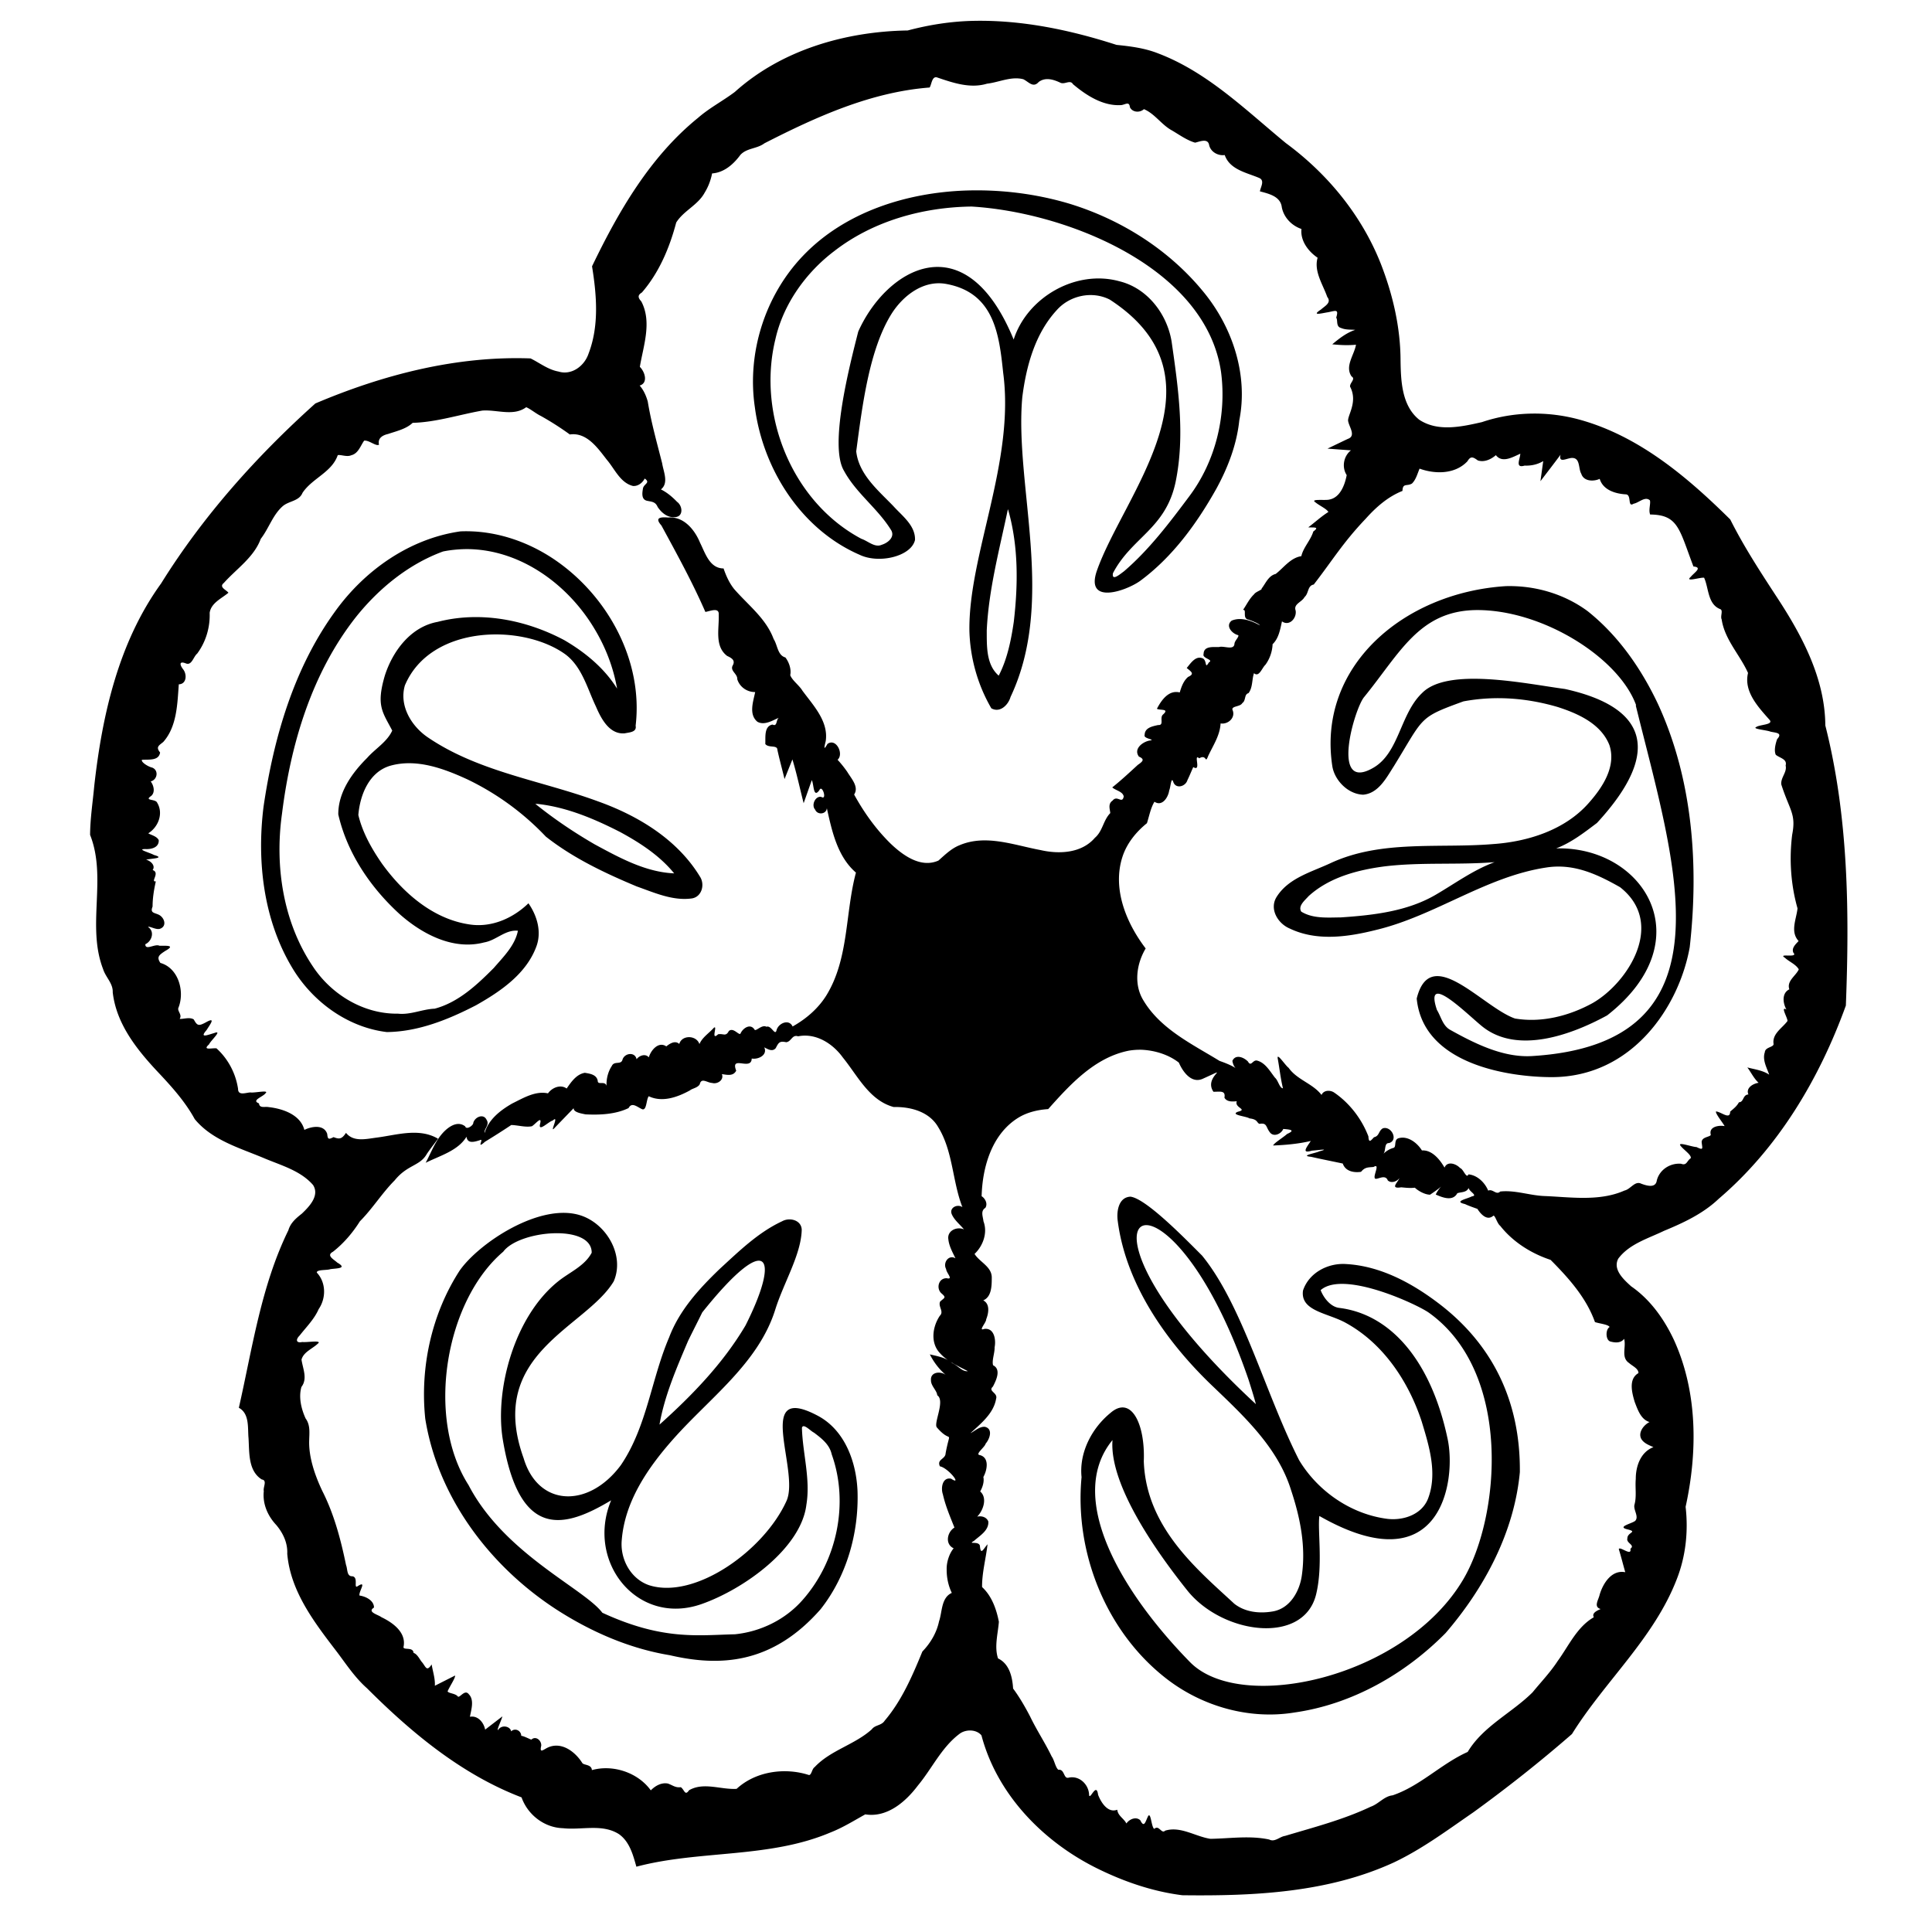 <svg width="400" height="400" viewBox="0 0 105.833 105.833" xmlns="http://www.w3.org/2000/svg"><path style="fill:#000;stroke-width:.446" d="M408.256 248.984c-7.81.154-15.58 1.378-23.108 3.375-21.763.345-44.27 6.801-60.695 21.575-4.161 3.145-8.908 5.592-12.879 9.062-16.882 13.66-27.985 32.878-37.277 52.178 1.634 10.101 2.53 20.946-1.236 30.691-1.444 4.31-5.939 7.703-10.573 6.254-3.621-.644-6.626-3.056-9.777-4.6-26.018-.95-51.763 5.71-75.568 15.815-20.713 18.581-39.445 39.545-54.172 63.21-14.937 20.638-20.698 46.194-23.471 71.095-.53 5.711-1.434 11.505-1.46 17.193 5.993 15.133-1.28 31.974 4.562 47.12.898 2.89 3.527 5.009 3.384 8.152 1.302 11.474 8.96 20.718 16.61 28.79 4.543 4.85 8.983 9.888 12.183 15.735 6.003 7.316 15.54 10.057 23.957 13.56 6.094 2.626 13.103 4.406 17.596 9.582 2.384 3.73-1.34 7.58-3.916 10.042-2.036 1.611-3.997 3.243-4.748 5.847-9.58 19.56-12.634 41.38-17.395 62.344 3.818 2.059 3.064 7.127 3.397 10.629.322 4.998-.202 11.507 4.664 14.543 2.037.302.366 2.709.701 4.1-.485 4.427 1.359 8.674 4.356 11.857 2.409 2.852 4.062 6.343 3.879 10.123 1.136 13.354 9.688 24.326 17.537 34.584 3.288 4.392 6.32 8.985 10.464 12.644 15.7 15.69 33.314 30.32 54.274 38.32 2.16 6.124 7.999 10.639 14.543 10.823 6.517.741 13.796-1.669 19.68 2.102 3.71 2.637 4.93 7.269 6.097 11.421 22.183-5.888 46.611-2.846 68.215-12.046 4.26-1.666 8.265-4.167 12.166-6.334 7.667 1.234 14.186-4.427 18.48-10.137 4.929-5.928 8.274-13.339 14.518-18.067 2.203-1.756 6.046-1.708 7.8.479 5.47 20.686 21.538 37.197 40.37 46.578 9.461 4.7 19.665 8.235 30.162 9.547 25.125.312 51.177-.872 74.361-11.555 9.941-4.726 18.823-11.37 27.864-17.588 11.918-8.643 23.501-17.804 34.588-27.463 11.562-18.555 28.754-33.575 36.779-54.296 3.188-8.068 4.125-16.925 3.133-25.489 4.25-19.32 4.23-40.384-4.12-58.644-3.437-7.307-8.295-14.153-14.997-18.781-2.587-2.352-6.557-5.9-4.526-9.725 3.866-5.176 10.47-7.057 16.065-9.762 6.886-2.848 13.76-6.06 19.218-11.265 20.912-17.843 35.364-42.194 44.633-67.842 1.269-32.881.92-66.277-7.213-98.358-.106-16.547-8.188-31.603-17.039-45.09-5.837-8.94-11.566-17.71-16.342-27.238-14.971-14.813-31.835-29.118-52.503-34.937-11.309-3.196-23.543-3.02-34.69.748-7.135 1.626-15.503 3.51-22.05-.86-6.116-4.929-6.424-13.575-6.534-20.808-.03-11.606-2.723-23.152-6.933-33.938-6.705-16.993-18.691-31.592-33.35-42.377-14.078-11.589-27.55-24.959-44.928-31.527-4.64-1.825-9.635-2.461-14.53-2.953-16.194-5.226-33.116-8.79-50.206-8.438zm-12.904 19.834c5.63 1.9 11.67 4.028 17.627 2.229 4.224-.488 8.5-2.676 12.757-1.565 1.933.944 3.442 3.173 5.405.965 2.322-1.748 5.097-.904 7.46.188 1.582.938 3.546-1.18 4.588.595 4.72 3.973 10.616 7.787 17.034 7.325 1.466-.234 2.706-1.368 2.949.761.905 1.863 3.493 1.994 4.922.672 3.884 1.645 6.208 5.556 9.933 7.53 2.575 1.527 5.245 3.444 8.037 4.238 1.612-.363 4.479-1.683 4.918.834.567 2.477 3.19 3.854 5.479 3.512 1.815 5.21 7.79 6.175 12.225 8.1 1.878.96.343 3.192.132 4.65 3.098.84 7.233 1.728 7.686 5.587.697 3.594 3.478 6.47 6.902 7.625-.439 4.144 2.396 7.879 5.668 10.098-1.368 4.804 1.863 9.385 3.387 13.762 1.598 2.023-.776 3.14-2.17 4.398-3.701 2.442.307 1.289 2.523.971 2.758-.573 3.706-1.115 2.788 1.926.67.78-.215 3.133 1.718 3.615 1.555.68 3.348.537 4.977.648-3.09 1.036-5.607 3.018-8.076 5.079 2.79.29 5.562.414 8.334.148-.616 3.617-4.014 7.569-1.543 11.146 1.529.888-.667 2.224-.54 3.567 2.949 5.547-1.24 10.444-.634 12.275.374 1.949 2.783 5.06-.129 6.07-2.392 1.129-4.77 2.286-7.156 3.424 2.746.199 5.49.424 8.238.604-2.613 2.022-3.29 5.921-1.5 8.703-.646 3.402-2.262 7.836-6.045 8.572-1.3.421-6.963-.372-4.947.971 1.331 1.124 3.987 2.31 4.562 3.398-2.516 1.575-4.696 3.617-7.064 5.397 1.832.127 4.165-.29 1.771 1.453-.911 3.055-3.516 5.59-4.207 8.668-3.836.582-6.2 4.087-9.006 6.244-2.526.612-3.514 3.297-4.96 5.16.362.375-2.107 1.099-2.598 1.957-1.675 1.547-2.625 3.667-3.912 5.514 1.485-.23-.438 3.115 2.002 3.424 1.256.483 3.515 1.312 3.918 1.994-2.915-1.613-6.646-3.024-9.893-1.66-2.345 1.827.114 4.609 2.31 5.113.311.656-1.342 2-1.349 3.102-.259 2.327-3.753.526-5.42 1.062-2.057.046-5.385-.446-5.41 2.447-.603 1.578 3.687 1.93 1.861 2.944-1.496 2.46-.612-.227-1.957-1.307-2.593-1.347-4.413 1.586-5.832 3.278 1.617 1.321 2.878 2.057.49 3.126-1.623 1.391-2.355 3.469-2.94 5.458-3.897-.975-6.47 2.762-8.013 5.728.91.657 4.616-.18 2.145 2.023-1.338 1.128.547 3.854-1.742 3.694-2.023.46-4.692.931-4.715 3.506-.535 1.338 4.175 1.59 1.797 1.931-2.516.437-5.804 2.949-3.809 5.647 2.217.963 1.283 1.752-.398 2.916-2.931 2.696-5.849 5.41-8.961 7.898 1.186 1.09 3.755 1.445 4.023 3.211-.548 2.763-2.29-.665-3.92 1.434-1.713 1.146-.898 3.042-.799 4.377-2.489 2.522-2.653 6.344-5.402 8.674-4.68 5.456-12.588 5.808-19.13 4.3-9.27-1.718-19.187-5.63-28.43-1.68-2.884 1.154-5.12 3.386-7.375 5.374-6.193 2.756-12.51-1.849-16.825-5.979-5.19-5.095-9.384-11.017-12.785-17.207 1.807-2.727-1.057-5.665-2.418-7.982a39.78 39.78 0 0 0-3.39-4.229c2.318-2.01-.536-7.794-3.557-5.55-1.436 2.55-1.132 1.125-.607-.983 1.044-6.975-4.374-12.55-8.18-17.727-1.182-1.949-3.464-3.455-4.281-5.421.46-2.127-.464-4.646-1.696-6.239-2.774-.776-2.733-4.336-4.129-6.478-2.672-7.24-9.011-11.945-13.892-17.578-1.702-2.135-2.81-4.643-3.697-7.205-4.909-.016-6.432-5.41-8.235-8.993-1.86-4.564-5.71-9.326-11.16-8.888-2.79-.2-4.905-.011-2.426 2.8 5.416 9.975 10.896 19.931 15.434 30.346 1.53-.183 4.948-1.845 4.69 1.04.204 4.796-1.549 11.004 2.952 14.411 1.62.765 3.052 1.545 1.885 3.498-.803 1.86 1.787 2.772 1.68 4.696.841 2.722 3.454 4.548 6.289 4.494-.684 3.334-2.33 7.844.767 10.424 2.5 1.426 5.423-.517 7.514-1.381-1.04.807-.462 3.213-2.205 2.37-3.03.6-2.408 4.509-2.525 6.835 1.203 1.507 4.221.195 4.248 2.059.745 3.433 1.69 6.822 2.506 10.24.922-2.296 1.846-4.59 2.767-6.887 1.463 4.765 2.647 10.296 3.944 15.377.954-2.702 1.911-5.403 2.863-8.105.778 1.526.476 6.503 2.65 3.542.988-2.307 2.873 3.761.664 2.34-2.085-.393-3.581 2.934-2.133 4.48.765 1.955 3.914 1.686 4.104-.501 1.791 8.047 3.69 16.956 10.217 22.611-3.835 14.278-2.417 30.186-10.416 43.168-2.886 4.609-7.114 8.224-11.826 10.867-1.262-2.727-4.857-1.2-5.602 1.166-.536 2.482-1.817-1.734-3.596-1.07-1.576-.932-3.83 1.883-4.193.959-1.481-2.28-4.164-.418-4.945 1.506-.67.496-2.471-2.33-4.06-.967-1.069 2.088-1.938.786-3.772 1.137-2.735 2.57.01-3.537-1.516-2.246-1.688 1.884-4.01 3.301-5.04 5.693-.989-3.124-6.144-3.337-7.071-.043-1.532-1.436-3.548.04-4.555.848-2.753-1.872-5.442 1.38-6.143 3.861-1.188-1.462-3.402-.614-4.295.656-.53-2.662-4.12-2.23-4.921.057-.487 2.103-2.893.349-3.79 2.328-1.338 2.033-1.943 4.544-1.837 6.969-.536-1.94-3.104-.111-3.094-1.793-.415-2.203-2.763-2.494-4.51-2.799-2.94.473-4.83 3.225-6.4 5.521-2.159-1.57-5.156-.294-6.555 1.7-4.433-.977-8.746 1.682-12.602 3.572-4.12 2.382-8.257 5.56-9.656 10.334-.334-1.377 1.877-2.823.703-4.598-1.045-2.348-4.129-1.033-4.69 1.065.129.77-2.38 2.632-2.825 1.222-3.05-2.406-6.748.777-8.649 3.23-2.247 2.882-3.514 6.357-5.236 9.55 4.975-2.489 11.36-4.21 14.342-9.155.33 2.622 2.857 1.787 4.658 1.233 1.775-.958-1.521 3.54 1.838.531a272.542 272.542 0 0 0 9.22-5.875c2.382.06 5 .894 7.247.434 1.309-.795 3.756-4.044 2.818-.612-.507 2.692 3.11-1.096 4.508-1.394 2.53-2.37-1.475 5.088.728 2.498 2.203-2.28 4.409-4.558 6.61-6.84-.106 1.48 2.787 1.876 4.154 2.178 5.07.245 10.492.011 15.127-2.207 1.145-2.246 3.06-.355 4.728.38 1.677.658 1.425-3.39 2.358-4.537 4.784 2.287 10.2.287 14.506-2.08.614-.603 2.725-.876 3.41-2.142.542-2.458 2.654-.485 4.318-.45 1.865.552 4.264-1.052 3.448-3.099 1.875.263 3.969.818 5.025-1.205-2.188-5.631 5.322.2 5.45-4.266 2.291.416 5.66-1.22 4.4-3.92.99.451 2.8 1.77 4.044.25 1.023-2.001 1.352-2.54 3.678-2.056 1.836-.237 2.044-2.788 4.16-2.076 6.265-1.248 12.182 2.54 15.727 7.459 5.181 6.369 9.27 15.052 17.84 17.373 5.873-.14 12.479 1.589 15.62 7.033 5.244 8.507 4.95 18.973 8.513 28.119-1.74-1.201-4.585.148-3.788 2.355.877 2.174 2.885 3.67 4.34 5.463-2.47-1.128-5.988.446-5.484 3.485.229 2.375 1.538 4.663 2.488 6.658-2.458-1.402-4.484 1.645-3.263 3.8-.02 1.201 2.715 3.807.22 3.206-2.855-.11-3.828 3.503-1.898 5.29 1.867 1.57 1.073 1.52-.426 2.882-.832 1.776 1.466 3.49-.121 5.01-2.617 3.91-3.406 9.614.152 13.23.787.893 1.698 1.627 2.653 2.304-1.921-1.076-4.147-1.46-6.309-1.98 1.462 2.894 3.39 5.37 5.861 7.455-1.76-1.686-5.722-1.45-5.463 1.617-.057 2 2.108 3.63 2.194 5.28 2.83 1.862-1.17 9.433-.205 11.2 5.419 6.381 4.891-.201 3.15 9.18-.059 2.13-3.172 2.051-2.008 4.577 2.977.567 8.025 7.025 3.928 4.341-3.09-.607-3.665 3.316-2.87 5.532.896 4.019 2.536 7.816 4.05 11.63-2.575 1.58-3.414 5.823-.274 7.286-1.483 1.733-2.523 4.78-2.457 7.39-.026 2.845.562 5.703 1.801 8.268-3.77 1.693-3.324 6.682-4.48 9.98-.847 4.048-3.037 7.691-5.854 10.608-3.497 8.51-7.217 17.21-13.23 24.275-1.115 1.781-3.356 1.427-4.54 3.053-6.018 5.425-14.503 7.316-20.066 13.271-.955.608-1.054 2.77-1.98 2.772-8.468-2.753-18.747-1.316-25.41 4.848-5.515.342-11.542-2.475-16.692.486-1.456 2.119-1.58-.093-2.887-1.07-1.898.246-2.753-.622-4.517-1.27-2.276-.465-4.494.799-6.037 2.385-4.514-6.267-13.289-9.178-20.686-7.11-.108-2.074-2.835-1.669-3.367-2.492-2.444-3.897-7.178-7.575-11.957-5.502-1.707.753-3.156 2.343-2.463-.57.12-1.839-1.899-3.593-3.48-2.139-.555-.172-2.908-1.389-3.536-1.314-.021-1.843-2.166-2.928-3.556-1.588-.244-1.76-3.32-2.508-4.543-.512-.746.403 1.225-3.552 1.47-4.75-2.018 1.55-4.032 3.104-6.052 4.65-.475-2.505-2.556-5.042-5.344-4.511.463-2.51 1.593-5.886-.377-7.904-1.397-1.868-3.083 1.254-3.832.826-.834-1.18-3.341-1.11-3.627-1.856.679-1.655 2.803-4.747 2.62-5.549l-7.098 3.588c.148-2.546-.728-4.997-1.122-7.486-1.884 2.84-2.044.647-3.626-1.064-.77-1.112-1.58-2.661-2.737-2.985-.114-2.3-3.91-.75-3.494-2.205.978-5.03-3.822-8.44-7.773-10.33-1.153-.916-5.19-1.788-2.62-3.387.004-2.445-2.79-3.892-5.078-4.218-.4-1.38 2.91-5.63-.838-3.17-1.216.534.477-3.253-1.66-3.6-2.065.085-1.646-2.515-2.232-3.916-1.846-8.952-4.184-17.864-8.346-26.053-2.654-5.602-4.82-11.986-4.597-17.812.06-2.648.423-5.347-1.252-7.62-1.559-3.398-2.51-7.491-1.477-11.08 2.246-2.92.467-6.45.03-9.597.755-2.837 4.158-3.9 6.056-5.926.241-.873-4.193-.058-5.807-.258-2.184.484-2.357-.851-.9-2.283 2.351-3.01 5.139-5.74 6.676-9.26 2.642-3.857 2.628-9.344-.659-12.832-.064-1.136 3.53-.741 4.76-1.205 2.31-.325 6.116-.206 2.414-2.314-1.137-1.086-3.995-2.465-1.506-3.791 3.786-2.964 6.92-6.656 9.467-10.692 4.44-4.457 7.799-9.947 12.205-14.37 4.494-5.569 8.842-4.982 11.28-9.253 1.237-1.85 2.628-3.59 3.943-5.384-6.64-3.918-14.507-1.296-21.518-.393-3.595.453-8.152 1.668-10.785-1.668-1.426 2.131-2.25 2.35-4.363 1.5-1.802.9-2.035.818-2.244-1.152-1.19-3.464-5.638-2.563-8.016-1.381-1.393-5.361-7.57-7.442-12.513-8.004-1.443-.27-3.217.518-3.428-1.307-2.841-1.065 1.393-2.279 2.295-3.552 1.46-1.291-3.89-.052-5.268-.288-1.487.004-4.372 1.307-4.369-1.25-.814-5.464-3.498-10.545-7.596-14.255-1.676-.124-5.064.828-2.578-1.395.495-1.247 4.949-5.19 1.791-3.95-2.115.58-5.379 2.015-2.68-1.04 1.231-1.996 3.467-4.822-.283-2.703-2.542 1.374-3.012 1.144-4.203-1.035-1.439-.972-3.885-.027-4.951-.227.94-1.396-.798-2.643-.48-3.764 2.35-5.702.133-14.045-6.295-15.863-1.386-2.092-.52-2.748 1.736-4.229 3.723-2.08.32-1.773-2.068-1.806-1.618-.785-4.995 1.826-4.954-.535 2.323-1.043 3.375-4.515.946-6.04.565-.42 2.893 1.154 4.295.585 2.524-.984 1.368-4.124-.688-4.97-1.563-.686-2.903-.588-2.006-2.796-.002-2.997.485-5.944 1.143-8.86-2.065.351 1.614-3.06-1.129-3.956 1.14-1.585-.775-3.284-2.295-3.64 1.812-.444 6.94-.482 2.742-1.665-1.238-.753-6.682-2.184-2.607-2.055 2.02.023 4.41-.704 4.308-3.123-.635-1.45-3.004-1.905-3.668-2.428 3.528-2.193 5.387-6.986 3.12-10.724-.556-1.448-4.77-.587-2.094-2.4 1.606-1.412.695-4.018-.192-5.087 2.355-.568 2.912-3.9.553-4.85-1.368-.29-3.973-1.891-3.638-2.73 2.264-.215 5.93.48 6.392-2.578-1.541-1.93-.526-2.374 1.106-3.69 4.867-5.467 4.948-13.532 5.464-20.255 2.789-.073 2.916-3.543 1.504-5.295-1.282-1.675-1.344-2.958.977-2.043 2.091.835 2.623-2.348 3.963-3.434 3.066-4.136 4.566-9.2 4.394-14.328.504-3.487 4.172-5.015 6.59-7.056-.77-1.038-3.474-1.953-1.601-3.448 4.467-5.003 10.528-8.948 12.957-15.484 2.822-3.63 4.189-8.363 7.677-11.434 2.185-1.906 5.767-1.745 6.967-4.69 3.384-5.14 10.31-7.197 12.387-13.259 1.114-.24 3.22.733 4.717.045 2.5-.599 3.253-3.322 4.547-5.13 1.745-.234 4.121 2.072 5.222 1.423-.538-2.28 1.232-3.322 3.16-3.764 2.958-1 6.374-1.746 8.647-3.914 8.327-.226 16.309-2.873 24.435-4.304 5.082-.418 10.95 2.138 15.442-1.186 1.524.616 3.44 2.264 5.215 3.104a101.963 101.963 0 0 1 10.103 6.463c5.95-.852 9.805 4.776 12.998 8.877 2.775 3.231 4.7 8.094 9.184 9.209 1.784.133 3.325-1.09 4.113-2.614 2.134 1.49-.22 1.804-.6 3.418-.297 1.736-.652 4.072 1.618 4.436 1.592.316 2.774.353 3.529 2.133 1.44 2.139 3.584 3.895 6.305 3.55 2.839-.338 2.414-4.017.505-5.359-1.65-1.716-3.517-3.3-5.66-4.356 2.842-2.242.877-6.238.434-9.167-1.827-7.204-3.858-14.372-5.059-21.708-.573-2.02-1.444-4.007-2.843-5.597 3.118-.917 1.788-4.9.066-6.563 1.258-7.473 4.314-15.756.514-22.976-1.139-1.259-1.405-2.156.203-3.135 6.05-6.974 9.719-15.729 12.054-24.566 2.565-4.146 7.622-6.103 9.987-10.489 1.282-2.065 2.147-4.373 2.613-6.756 4.253-.308 7.539-3.253 9.947-6.523 2.227-2.426 5.858-2.102 8.418-4.05 18.199-9.305 37.37-18.002 58.016-19.596.703-1.02.786-3.957 2.516-3.573zm14.99 39.688c-1.503-.013-3.006.004-4.508.049-20.972.674-42.768 7.493-57.53 23.002-13.29 13.934-19.664 34.064-16.831 53.119 2.864 21.783 16.275 42.912 36.82 51.814 6.824 3.245 18.096.532 19.412-5.224.174-5.085-4.525-8.466-7.6-11.887-5.326-5.538-12.137-11.106-13.04-19.236 2.122-15.9 4.537-35.787 12.447-48.36 4.048-6.366 11.233-11.897 19.191-10.408 16.882 3.091 18.563 17.891 19.96 31.154 4.194 31.29-12.298 64.138-11.85 90.801.281 9.474 2.92 18.854 7.695 27.049 3.055 1.73 5.944-1.176 6.75-3.992 16.041-33.933 1.31-74.38 4.13-105.293 1.38-10.882 4.482-22.257 12.071-30.508 4.561-5.18 12.458-6.886 18.648-3.715 42.569 27.647 4.736 68.435-4.595 95.375-3.964 11.83 10.137 7.03 15.234 3.412 11.4-8.411 19.935-20.157 26.799-32.416 4.064-7.437 7.149-15.5 8.035-23.97 3.152-15.862-2.293-32.457-12.346-44.825-12.183-15.044-29.303-25.841-47.77-31.394-10.097-2.957-20.604-4.46-31.122-4.547zm-2.774 5.682c33.408 1.99 82.357 21.442 87.614 58.187 1.982 15.222-1.948 31.34-11.225 43.639-6.87 9.19-14.093 18.761-22.965 26.338-1.095.742-4.32 3.658-3.771.566 6.586-12.615 18.528-15.553 21.99-32.006 3.363-16.292.933-33.042-1.398-49.297-1.589-9.73-8.56-18.838-18.399-21.205-15.185-4.176-32.294 5.6-37.066 20.477-17.061-41.596-44.823-24.7-54.58-2.778-3.067 12.08-10.3 40.034-4.993 48.883 4.23 7.804 11.734 13.125 16.395 20.59 1.737 2.487-.886 4.683-3.115 5.365-2.46 1.135-4.865-1.323-7.182-2.088-24.372-12.94-36.68-43.625-30.191-70.095 2.74-12.202 10.6-23.316 20.675-30.938 13.655-10.592 31.094-15.416 48.211-15.638zm192.682 86.796-.008.2c-.204 1.984-1.793 4.96 1.537 3.97 2.268.1 4.58-.393 6.525-1.586l-.982 7.065c2.362-3.093 4.738-6.175 7.065-9.295-.816 3.325 2.531.934 4.312 1.14 2.633.193 1.919 3.792 2.959 5.518.888 2.83 4.483 2.762 6.473 1.809 1.182 3.908 5.431 5.208 9.088 5.441 2.291-.008.527 4.759 2.822 3.293 1.892-.34 4.043-2.74 5.726-1.182.331 1.22-.563 3.388.088 4.971 9.885.092 10.197 5.118 15.194 18.254 3.361.29.281 2.148-.922 3.611-2.29 2.037 3.298.126 4.666.33 1.659 3.566 1.211 9.306 5.674 11.036 1.111.436-.059 2.498.496 3.601 1.057 7.124 6.427 12.449 9.256 18.81-1.575 6.556 3.615 11.998 7.593 16.5 1.403 1.734-3.527 1.575-4.761 2.512-1.443.663 3.853 1.052 5.091 1.606 1.973.42 4.31.396 2.29 2.633-.579 1.655-1.153 3.997-.465 5.478 1.415 1.157 4.088 1.5 3.457 3.766.574 2.313-1.765 4.195-1.528 6.629 2.893 9.11 5.274 10.29 3.83 17.635-1.086 8.633-.495 17.552 1.87 25.898-.381 3.769-2.666 8.16.382 11.463-.694.835-2.646 2.365-1.83 4.111 1.886 2.028-5.734.03-2.957 1.791 1.525 1.415 3.8 2.25 4.854 4.055-1.047 2.317-4.316 4.056-3.323 7.014-2.722 1.321-2.283 4.88-1.01 7.093-2.249-1.322.415 2.874.362 4.024-1.798 2.5-5.471 4.456-4.879 8.111-.054 1.172-2.955 1.017-3.078 2.865-.918 2.687.678 5.397 1.535 7.87-2.292-1.543-5.061-1.83-7.67-2.54 1.336 1.784 2.297 3.88 3.95 5.395-2.045.288-4.564 1.875-3.573 4.105-2.045.063-1.536 2.692-3.326 2.737-.851 1.505-1.795 2.149-3.082 3.279-.015 3.037-3.171.056-4.963-.059-.342.63 2.183 3.683 3.014 5.145-2.092-.376-5.656.212-4.85 3.072-.31.807-3.135.673-3.215 2.524.199 2.191.831 3.058-1.797 1.765-1.605-.055-6.227-1.786-5.773-.697.905 1.481 4.117 3.42 3.734 4.615-1.38.894-1.372 2.718-3.394 1.942-3.823-.32-7.57 2.072-8.52 5.865-.406 2.85-3.629 1.807-5.449 1.148-2.233-1.156-3.746 1.943-5.894 2.393-8.819 3.928-19.134 2.28-28.127 1.93-5.201-.195-10.312-2.162-15.516-1.584-1.429 1.385-2.557-1.044-4.223-.317-1.143-2.799-3.808-5.43-6.931-5.707-.713 1.728-1.758-1.888-2.946-2.228-1.37-1.511-4.47-2.57-5.455-.141-1.626-2.845-4.404-6.27-7.935-6.031-1.622-2.623-4.887-5.208-8.13-4.31-1.883.477-.706 3.098-1.866 3.41a7.988 7.988 0 0 0-3.514 2.074c.925-1.164.188-3.854 1.979-3.766 3.373-1.034.782-6.111-2.186-5.174-1.572.889-1.184 2.712-3.115 3.129-1.172 1.268-1.825 2.163-1.963-.295-2.352-6.136-6.604-11.698-12.04-15.406-1.402-.937-3.673-.866-4.421.85-3.077-4.034-8.591-5.292-11.555-9.526-1.117-.757-4.229-5.612-3.824-3.24.64 3.473.99 7.003 1.84 10.433-1.2-.022-1.676-2.775-2.795-3.712-1.792-2.274-3.445-5.394-6.469-6.055-1.472-.078-1.932 2.312-3.04.363-1.436-1.479-4.345-2.684-5.458-.223.651 4.06 4.208 3.044-4.488.018-9.625-5.901-20.643-11.126-26.686-21.137-3.526-5.633-2.551-12.855.725-18.359-6.85-8.988-11.83-21.055-8.106-32.326 1.554-4.663 4.76-8.604 8.55-11.662.797-2.494 1.328-5.406 2.642-7.53 2.734 1.819 4.87-1.602 5.181-4 .49-.926.694-5.256 1.456-2.873.944 2.508 4.315 1.507 4.945-.73.742-1.496 1.347-3.053 2.045-4.568 3.047 1.879-.129-4.983 2.084-3.08 2.76-1.592 1.981 2.199 3.154-.815 1.714-3.692 4.155-7.234 4.35-11.432 2.688.432 5.41-2.11 4.164-4.812-.304-1.364 2.789-.992 3.468-2.34 1.337-.874.593-3.082 2.172-3.477 1.535-2.01 1.15-4.713 1.926-7.013 1.787 1.574 2.795-1.83 4.004-2.944 1.55-2.087 2.44-4.72 2.53-7.236 2.17-2.05 2.672-5.224 3.298-8.016 2.58 1.874 5.283-1.207 4.785-3.84-.793-2.285 2.202-2.91 3.133-4.689 1.531-1.323.996-4.02 3.236-4.404 6.566-8.478 10.323-14.806 18.239-23.102 3.615-4.045 7.807-7.753 12.914-9.77.094-2.89 1.548-1.53 3.336-2.591 1.422-1.394 1.907-3.445 2.672-5.234 5.544 1.993 12.488 1.984 16.802-2.582 1.166-1.973 2.012-1.488 3.66-.297 2.28.735 4.622-.385 6.335-1.86 2.233 2.936 5.993.63 8.57-.502zm-179.926 19.48.125.358.053.153c3.553 12.653 3.403 26.09 1.887 39.052-.94 6.442-2.307 13.184-5.291 18.881-4.461-3.858-4.173-10.465-4.2-15.87.66-14.279 4.47-28.492 7.426-42.573zM228.1 428.247c-17.92 2.546-33.725 13.726-44.13 28.262-14.447 19.952-21.468 44.262-25.017 68.367-2.401 19.177-.063 39.655 9.975 56.475 7.05 11.908 19.408 21.032 33.287 22.714 11.059-.111 21.631-4.393 31.324-9.402 8.643-4.88 17.756-11.072 21.268-20.808 1.824-5.126.164-10.697-2.842-15.008-5.365 5.208-12.819 8.532-20.39 7.47-12.962-1.774-23.542-11.05-30.98-21.306-3.628-5.22-6.895-10.974-8.359-17.16.576-7.002 3.72-14.98 11.012-17.246 9.237-2.698 18.884.878 27.258 4.724a93.976 93.976 0 0 1 27.58 20.115c9.575 7.537 20.736 12.815 31.926 17.496 6.187 2.18 12.664 5.14 19.369 4.194 3.365-.55 4.523-4.593 2.998-7.342-7.94-13.284-21.865-21.715-36.152-26.795-19.84-7.283-41.626-10.26-59.442-22.314-5.856-3.905-10.3-11.157-8.21-18.334 8.976-21.337 41.325-21.773 56.37-10.909 5.853 4.392 7.692 11.992 10.717 18.313 1.805 4.204 4.685 9.825 10.06 9.424 1.635-.358 4.354-.38 3.883-2.678 2.686-22.604-9.577-45.229-27.943-57.969-9.776-6.777-21.598-10.779-33.562-10.283zm2.326 6.23c18.743.095 35.527 12.458 44.83 28.157 3.836 6.394 6.551 13.477 7.832 20.83-4.49-7.237-11.288-12.802-18.568-17.035-13.46-7.153-29.49-10.275-44.436-6.4-9.385 1.699-15.716 10.144-18.51 18.753-3.17 10.714-.852 12.857 2.565 19.416-1.808 4.004-5.979 6.362-8.825 9.612-5.297 5.263-10.193 12.115-10.119 19.841 3.116 13.615 11.352 25.713 21.586 35.036 7.919 7.012 18.812 12.744 29.631 9.902 4.226-.701 7.413-4.554 11.856-4.102-1.02 5.194-5.106 9.162-8.452 13.05-5.91 5.951-12.47 12.12-20.779 14.321-4.349.169-8.445 2.224-12.873 1.75-12.075.182-23.448-6.73-29.977-16.7-10.387-15.501-13.326-35.118-10.777-53.378 3.054-24.654 10.487-49.592 26.082-69.328 8.017-9.976 18.391-18.45 30.469-22.887 2.454-.525 5.694-.842 8.465-.837zM595.03 447.49c-35.82 2.333-66.107 28.205-60.79 63.188.725 4.776 5.31 9.824 10.808 10.04 5.38-.436 8.18-5.93 10.783-9.972 10.76-17.486 8.568-17.01 24.445-22.797 11.097-2.075 22.26-1.196 33.037 1.955 7.195 2.3 15.32 5.916 18.247 13.442 2.439 7.488-2.45 14.834-7.215 20.215-8.397 9.604-21.542 13.67-33.707 14.498-18.893 1.579-39.244-1.604-57.069 6.716-6.704 3.13-14.832 5.222-18.957 11.952-2.53 4.221.553 9.256 4.662 10.976 9.561 4.6 20.64 2.951 30.543.451 20.627-4.997 38.27-18.61 59.42-21.847 9.55-1.532 17.683 2.142 26.039 6.885 16.228 12.73 2.713 33.644-9.623 40.693-8.224 4.516-17.916 7.005-27.279 5.422-11.38-3.972-29.644-26.591-34.496-7.014 2.29 23.592 33.373 27.594 47.387 27.602 28.331.014 44.777-24.805 48.484-45.649 3.23-28.708 1.075-58.813-11.129-85.33-5.86-12.423-13.952-24.11-24.78-32.693-8.28-6.08-18.57-9.042-28.81-8.733zm-10.38 8.393c23.32-.235 50.21 16.714 56.267 33.396-.034.045-.128.058-.115.112 13.677 55.72 35.374 118.708-36.41 123.1-10.045.614-19.927-4.276-28.811-9.231-2.586-1.463-3.145-4.584-4.611-6.977-4.781-14.291 11.465 2.401 16.31 6.115 12.081 9.26 30.43 2.936 43.471-4.187 33.66-26.324 12.942-59.435-17.9-58.639 5.324-2.026 9.846-5.56 14.326-8.937 23.89-25.912 16.389-40.955-11.25-47.041-13.8-1.84-41.194-7.792-50.194 1.453-7.673 7.31-7.994 20.856-16.984 26.15-15.5 9.128-6.65-20.997-3.3-24.814 12.568-15.447 19.277-30.19 39.2-30.5zM254.386 523.93c.253.011.508.018.761.029 10.193 1.1 19.961 5.22 29.165 9.943 6.953 3.787 13.778 8.241 18.824 14.44-10.046-.434-19.154-5.467-27.815-10.137-7.321-4.226-14.352-8.969-20.935-14.275zm336.836 20.476-.354.133-.082.03c-7.325 2.77-13.659 7.466-20.404 11.376-9.907 5.744-21.812 7.102-33.156 7.858-4.636.038-9.78.501-13.881-2.02-1.262-2.005 1.32-4.011 2.56-5.437 7.242-6.608 17.22-9.226 26.729-10.463 12.749-1.534 25.714-.443 38.588-1.477zm-123.868 65.877h.002c4.602.222 9.407 1.704 12.999 4.508 1.352 3.13 4.323 7.4 8.289 5.723 11.067-4.968.091-.944 3.86 4.51 2.222.041 4.341-.602 3.856 2.074.857 1.561 2.862 1.388 4.338 1.256-.925 2.326 3.995 2.819.385 3.689-2.854 1.132 2.896 1.548 4.092 2.342 2.96.332 2.466 1.531 3.496 1.914 2.824-.48 2.119 1.202 3.824 3.191 1.377 1.445 3.82.294 4.524-1.4 2.392.196 4.432.385 1.351 1.758-1.396 1.26-4.645 3.215-4.908 4.05 4.444-.177 8.882-.57 13.22-1.593-1.252 1.987-3.563 4.62.368 3.404 1.84-.113 6.853-.884 2.596.252-1.291.654-6.93 1.521-2.852 1.912 3.646.836 7.67 1.618 11.123 2.361.911 2.723 3.876 3.293 6.414 2.909 1.363-1.652 2.389-1.536 4.393-1.706 2.306-1.411.111 2.59.377 3.721.13 1.528 3.615-1.665 4.62.996 1.34 1.233 3.45.199 4.07-.82-.375 1.368-3.549 3.914.642 3.25 1.592.142 3.2.335 4.797.13 1.056 1.022 3.396 2.437 5.33 2.46 6.125-4.09 3.728-3.6 1.992-.067 2.343 1.045 5.99 2.529 7.582-.443 1.167-.463 3.297-.184 3.957-1.861.296 1.339 3.383 2.668 1.158 2.96-1.684.895-6.562 1.772-2.418 2.698 1.256.625 3.566 1.397 4.367 1.703 1.149 1.818 3.393 4.34 5.588 2.39.623-.236 1.32 2.733 2.404 3.538 4.48 5.7 10.933 9.733 17.704 11.969 6.31 6.353 12.525 13.262 15.576 21.84 1.489.533 4.651.805 5.146 1.734-1.532.939-1.385 4.574.217 5.076 1.666.469 3.727.649 4.87-.928.84 2.81-1.234 6.52 1.77 8.512 1.122 1.033 3.293 1.91 3.27 3.521-3.594 2.057-2.273 6.954-1.306 10.172 1.046 2.672 2.16 6.126 5.197 7.02-2.41 1.194-4.651 4.527-2.186 6.806.975.958 2.485 1.517 3.559 2-4.517 1.72-6.223 6.716-6.205 11.186-.273 3.083.365 6.187-.49 9.152-.327 1.828 1.666 4.072.287 5.551-1.242.994-6.539 2.055-2.752 2.973 3.838.943-.03 1.013.015 3.138-.543 1.759 2.852 2.33 1.05 3.686.566 2.874-3.747-1.042-4.073.133.847 2.74 1.499 5.406 2.271 8.103-4.812-.942-7.853 3.978-9.01 7.944-.378 1.78-2.208 4.206.333 4.972-.11.18-3.382 1.122-2.36 2.897-5.938 3.408-8.824 10.077-12.719 15.406-2.565 3.943-5.827 7.324-8.783 10.947-7.305 7.283-17.348 11.86-22.797 20.944-9.292 4.153-16.637 11.941-26.367 15.242-2.973.306-4.908 3.033-7.703 4-9.592 4.545-19.913 7.204-30.043 10.238-1.96.286-3.59 2.305-5.586 1.272-6.803-1.467-13.799-.337-20.629-.243-5.28-.788-10.45-4.532-15.896-2.873-1.309 1.316-2.167-2.175-3.824-.619-1.025-.505-1.148-5.845-2.12-4.56-.995 1.936-1.375 4.42-2.793 1.535-1.505-1.41-3.844-.378-4.876 1.127-.903-1.79-2.983-2.68-3.204-4.828-3.335 1.265-5.7-2.56-6.734-5.229-.586-4.592-2.767 1.82-3.156.158-.023-3.68-3.329-6.988-7.104-6.203-1.951.65-1.395-3.098-3.705-2.746-1.071-.936-1.356-3.336-2.346-4.709-2.33-4.833-5.205-9.109-7.56-14.01-1.764-3.38-3.76-6.85-5.977-9.816-.237-4.02-1.29-8.682-5.287-10.572-1.363-4.11-.034-8.639.295-12.865-.849-4.4-2.49-9.066-5.898-12.196-.053-5.04 1.359-10.019 1.92-15.03-1.557 1.797-2.401 3.997-2.69.48-.524-1.76-4.515-.252-2.05-1.682 2.051-1.834 5.245-3.645 5.011-6.793-.608-1.573-2.38-2.052-3.912-1.705 2.132-2.129 3.68-6.605 1.057-8.836.813-1.402 1.49-3.443 1.113-5.076 1.362-2.426 2.245-6.994-1.432-7.739-1.354-.39 1.996-2.797 2.239-3.982 1.45-1.656 2.692-5.264-.327-5.916-1.916-.097-3.59 1.58-5.011 2.244 3.644-3.373 8.16-6.928 9.013-12.107.661-2.13-2.99-2.61-1.127-4.25 1.118-2.14 3.008-6.035.063-7.487-.49-1.708.594-4.24.533-6.293.53-2.6-.092-6.926-3.625-6.47-2.323.904.712-2.212.664-3.368.852-2.126 1.434-5.395-1.033-6.658 3.027-1.26 2.99-5.324 2.998-8.142-.094-3.755-4.242-5.291-6.047-8.164 3.016-2.857 4.652-7.465 3.137-11.455-.206-1.773-1.097-3.642.666-4.733 1.002-1.626-.32-3.52-1.315-4.068.272-10.269 3.585-21.777 12.782-27.514 3.175-1.973 6.897-2.844 10.595-3.092 7.727-8.673 16.362-18.132 28.266-20.506a24.023 24.023 0 0 1 4.605-.324zm-3.986 51.584c-4.266.184-4.961 5.336-4.453 8.68 3.045 23.278 18.48 43.818 33.707 58.234 10.852 10.41 22.515 21.293 27.121 36.08 3.187 9.605 5.253 19.65 3.817 29.858-.745 5.72-4.227 11.896-10.416 12.822-4.596.762-9.577.211-13.329-2.742-12.82-11.876-30.948-26.67-31.771-50.014.52-13.125-4.416-23.26-11.666-17.01-6.606 5.383-11.075 13.938-10.188 22.582-2.512 26.427 8.582 54.225 29.647 70.647 12.625 9.857 29.262 14.605 45.15 11.99 20.187-2.867 38.827-13.495 53.04-27.894 13.655-15.875 24.105-35.407 26.07-56.508.23-25.18-9.83-45.038-28.48-59.229-9.399-7.15-20.495-13.17-32.544-13.834-6.345-.437-13.05 3.043-15.123 9.3-1.004 7.187 8.52 7.836 14.82 11.245 13.496 7.302 22.304 20.933 26.827 34.645 2.628 8.647 5.629 18.252 2.283 27.123-2.27 5.91-9.243 8.004-15.037 7.06-12.444-1.824-23.812-9.784-30.266-20.517-11.973-23.617-19.852-54.406-34.072-71.83-5.624-5.606-19.556-19.985-25.137-20.688zm-235.601 26.02c-9.838 15.23-13.912 33.996-12.032 51.97 4.472 27.814 22.86 51.974 46.196 67.065 12.032 7.741 25.5 13.623 39.66 15.957 17.448 4.058 35.938 3.293 52.994-16.178 9.118-11.583 13.394-26.659 12.943-41.303-.394-10.129-4.28-21.238-13.605-26.412-23.139-12.528-6.54 19.066-11.33 29.7-7.846 17.416-32.141 34.75-48.262 29.617-6.522-2.228-10.272-9.287-9.59-15.973 1.105-13.537 9.19-25.293 17.944-35.193 12.764-14.473 30.02-26.704 35.939-45.59 2.976-9.497 9.097-19.34 9.305-28.053-.1-3.426-4.24-4.457-6.858-3.004-8.43 3.909-15.193 10.564-21.968 16.772-7.187 6.913-14.13 14.49-17.715 23.967-6.313 14.72-7.813 31.465-16.983 44.92-11.295 15.222-29.038 14.714-34.138-2.475-13.22-36.734 21.83-45.7 31.642-62.06 3.976-9.139-2.565-20.268-11.666-23.184-14.21-4.584-35.727 9.746-42.476 19.457zm277.05 38.21c.904 2.863 1.824 5.719 2.59 8.622-75.358-69.666-31.639-93.403-2.59-8.621zm-230.644-44.544c-2.462 4.675-7.753 6.824-11.725 10.011-15.527 12.39-22.381 38.264-19.467 55.717 5.933 35.525 21.933 30.847 38.024 21.211-8.988 21.587 9.193 44.335 31.73 36.437 14.756-5.17 34.972-19.526 36.828-34.886 1.501-9.058-1.326-18.035-1.564-26.992.417-1.828 3.088 1.172 4.209 1.662 2.7 2.032 5.495 4.164 6.254 7.658 6.144 17.165 1.815 37.497-10.205 51.088-6.028 6.886-14.688 11.144-23.762 12.074-13.112.307-25.458 2.192-46.582-7.562-6.384-8.49-34.412-20.658-46.978-44.82-15.191-23.74-8.106-64.735 12.171-81.958 5.557-7.527 31.146-9.85 31.067.36zm54.01 25.543c-7.86 13.3-18.784 24.587-30.2 34.814 1.795-10.231 5.997-19.872 10.034-29.389 1.64-3.376 3.34-6.662 4.982-10.017 23.124-28.933 27.667-20.191 15.184 4.592zm240.045-4.428c29.27 21.017 25.028 71.57 11.953 93.658-20.402 34.466-77.981 47.285-95.914 28.97-24.316-24.83-43.652-57.911-27.213-77.964-1.209 16.124 16.332 40.385 26.277 52.818 12.344 15.434 40.848 19.256 45.222 1.368 2.464-10.077.487-22.336 1.144-27.527 42.822 24.42 48.133-12.295 45.058-26.944-5.718-27.243-19.808-43.882-38.108-46.129-2.972-.365-5.42-3.43-6.503-6.23 8.088-7.149 34.286 5.183 38.084 7.98zm-168.014 17.209c1.932 1.218 4.029 2.209 6.04 3.252-1.936.3-3.61-2.055-5.444-2.78-.192-.173-.395-.32-.596-.472z" transform="translate(-10.359 -37.699) scale(.156)"/></svg>
